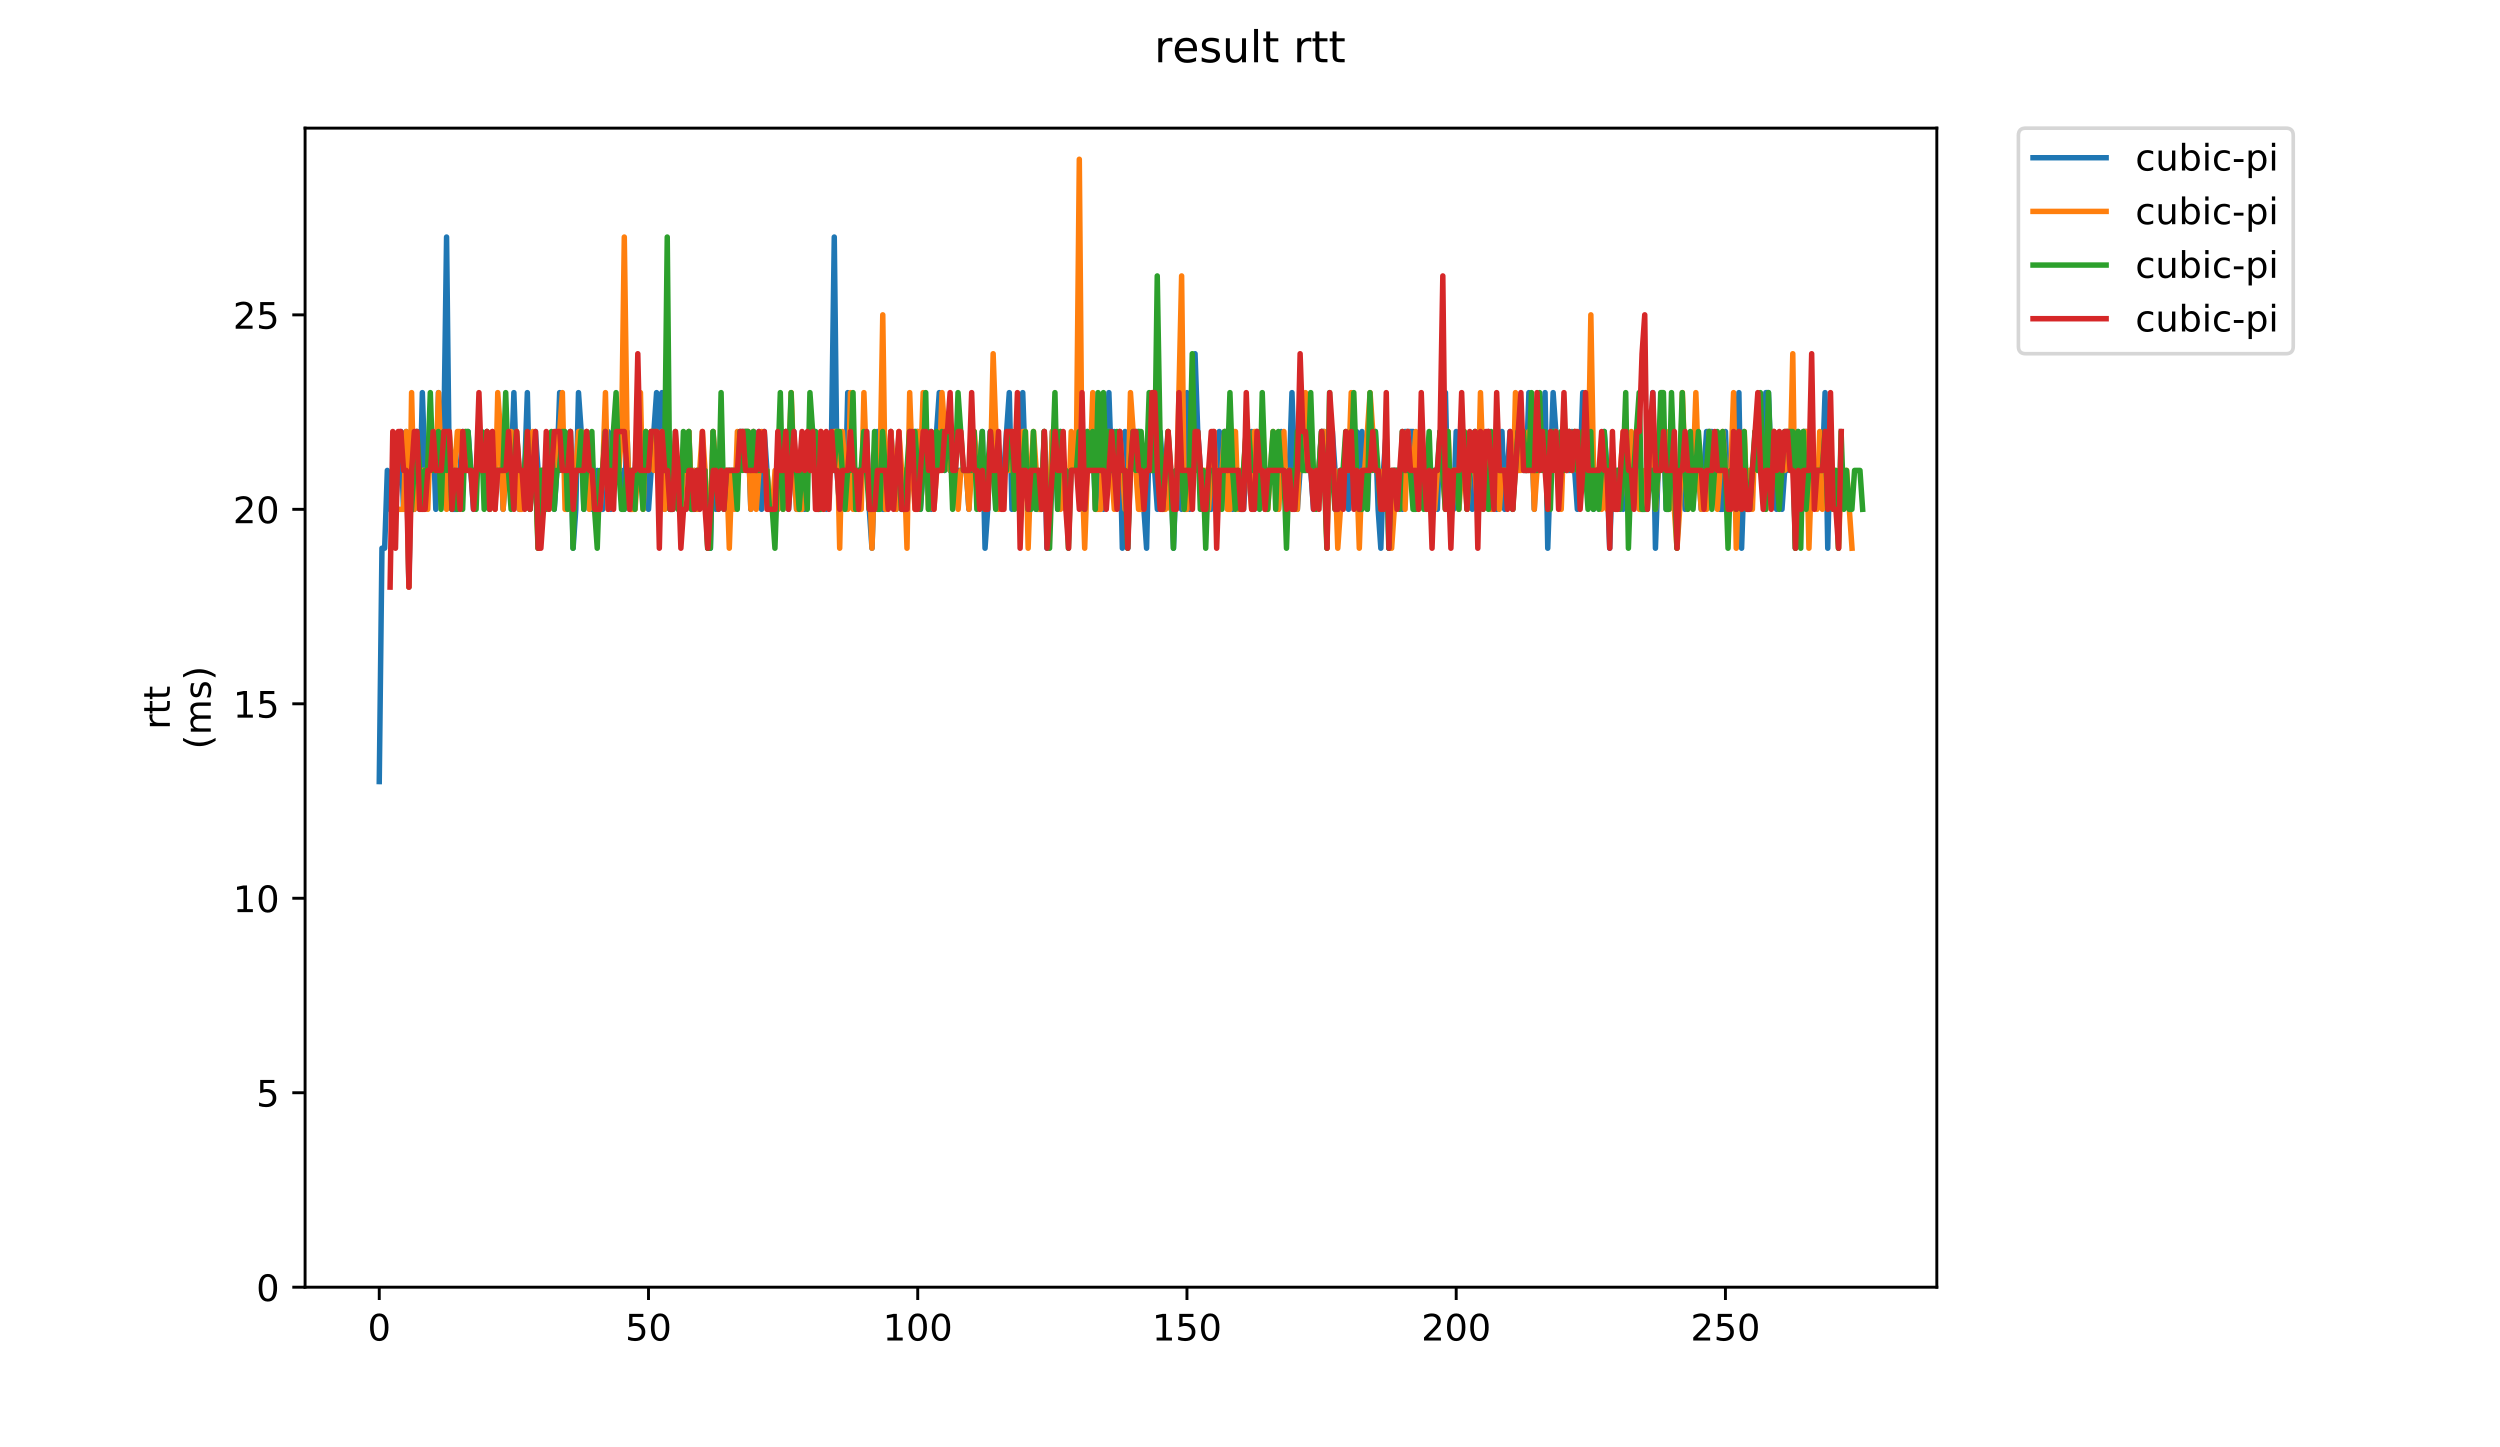 <?xml version="1.0" encoding="utf-8" standalone="no"?>
<!DOCTYPE svg PUBLIC "-//W3C//DTD SVG 1.1//EN"
  "http://www.w3.org/Graphics/SVG/1.1/DTD/svg11.dtd">
<!-- Created with matplotlib (https://matplotlib.org/) -->
<svg height="396pt" version="1.1" viewBox="0 0 684 396" width="684pt" xmlns="http://www.w3.org/2000/svg" xmlns:xlink="http://www.w3.org/1999/xlink">
 <defs>
  <style type="text/css">
*{stroke-linecap:butt;stroke-linejoin:round;}
  </style>
 </defs>
 <g id="figure_1">
  <g id="patch_1">
   <path d="M 0 396 
L 684 396 
L 684 0 
L 0 0 
z
" style="fill:#ffffff;"/>
  </g>
  <g id="axes_1">
   <g id="patch_2">
    <path d="M 83.472 352.174 
L 529.913 352.174 
L 529.913 35.062 
L 83.472 35.062 
z
" style="fill:#ffffff;"/>
   </g>
   <g id="matplotlib.axis_1">
    <g id="xtick_1">
     <g id="line2d_1">
      <defs>
       <path d="M 0 0 
L 0 3.5 
" id="md8893faa18" style="stroke:#000000;stroke-width:0.8;"/>
      </defs>
      <g>
       <use style="stroke:#000000;stroke-width:0.8;" x="103.765" xlink:href="#md8893faa18" y="352.174"/>
      </g>
     </g>
     <g id="text_1">
      <!-- 0 -->
      <defs>
       <path d="M 31.781 66.406 
Q 24.172 66.406 20.328 58.906 
Q 16.5 51.422 16.5 36.375 
Q 16.5 21.391 20.328 13.891 
Q 24.172 6.391 31.781 6.391 
Q 39.453 6.391 43.281 13.891 
Q 47.125 21.391 47.125 36.375 
Q 47.125 51.422 43.281 58.906 
Q 39.453 66.406 31.781 66.406 
z
M 31.781 74.219 
Q 44.047 74.219 50.516 64.516 
Q 56.984 54.828 56.984 36.375 
Q 56.984 17.969 50.516 8.266 
Q 44.047 -1.422 31.781 -1.422 
Q 19.531 -1.422 13.062 8.266 
Q 6.594 17.969 6.594 36.375 
Q 6.594 54.828 13.062 64.516 
Q 19.531 74.219 31.781 74.219 
z
" id="DejaVuSans-48"/>
      </defs>
      <g transform="translate(100.584 366.773)scale(0.1 -0.1)">
       <use xlink:href="#DejaVuSans-48"/>
      </g>
     </g>
    </g>
    <g id="xtick_2">
     <g id="line2d_2">
      <g>
       <use style="stroke:#000000;stroke-width:0.8;" x="177.428" xlink:href="#md8893faa18" y="352.174"/>
      </g>
     </g>
     <g id="text_2">
      <!-- 50 -->
      <defs>
       <path d="M 10.797 72.906 
L 49.516 72.906 
L 49.516 64.594 
L 19.828 64.594 
L 19.828 46.734 
Q 21.969 47.469 24.109 47.828 
Q 26.266 48.188 28.422 48.188 
Q 40.625 48.188 47.75 41.5 
Q 54.891 34.812 54.891 23.391 
Q 54.891 11.625 47.562 5.094 
Q 40.234 -1.422 26.906 -1.422 
Q 22.312 -1.422 17.547 -0.641 
Q 12.797 0.141 7.719 1.703 
L 7.719 11.625 
Q 12.109 9.234 16.797 8.062 
Q 21.484 6.891 26.703 6.891 
Q 35.156 6.891 40.078 11.328 
Q 45.016 15.766 45.016 23.391 
Q 45.016 31 40.078 35.438 
Q 35.156 39.891 26.703 39.891 
Q 22.75 39.891 18.812 39.016 
Q 14.891 38.141 10.797 36.281 
z
" id="DejaVuSans-53"/>
      </defs>
      <g transform="translate(171.066 366.773)scale(0.1 -0.1)">
       <use xlink:href="#DejaVuSans-53"/>
       <use x="63.623" xlink:href="#DejaVuSans-48"/>
      </g>
     </g>
    </g>
    <g id="xtick_3">
     <g id="line2d_3">
      <g>
       <use style="stroke:#000000;stroke-width:0.8;" x="251.091" xlink:href="#md8893faa18" y="352.174"/>
      </g>
     </g>
     <g id="text_3">
      <!-- 100 -->
      <defs>
       <path d="M 12.406 8.297 
L 28.516 8.297 
L 28.516 63.922 
L 10.984 60.406 
L 10.984 69.391 
L 28.422 72.906 
L 38.281 72.906 
L 38.281 8.297 
L 54.391 8.297 
L 54.391 0 
L 12.406 0 
z
" id="DejaVuSans-49"/>
      </defs>
      <g transform="translate(241.547 366.773)scale(0.1 -0.1)">
       <use xlink:href="#DejaVuSans-49"/>
       <use x="63.623" xlink:href="#DejaVuSans-48"/>
       <use x="127.246" xlink:href="#DejaVuSans-48"/>
      </g>
     </g>
    </g>
    <g id="xtick_4">
     <g id="line2d_4">
      <g>
       <use style="stroke:#000000;stroke-width:0.8;" x="324.754" xlink:href="#md8893faa18" y="352.174"/>
      </g>
     </g>
     <g id="text_4">
      <!-- 150 -->
      <g transform="translate(315.21 366.773)scale(0.1 -0.1)">
       <use xlink:href="#DejaVuSans-49"/>
       <use x="63.623" xlink:href="#DejaVuSans-53"/>
       <use x="127.246" xlink:href="#DejaVuSans-48"/>
      </g>
     </g>
    </g>
    <g id="xtick_5">
     <g id="line2d_5">
      <g>
       <use style="stroke:#000000;stroke-width:0.8;" x="398.417" xlink:href="#md8893faa18" y="352.174"/>
      </g>
     </g>
     <g id="text_5">
      <!-- 200 -->
      <defs>
       <path d="M 19.188 8.297 
L 53.609 8.297 
L 53.609 0 
L 7.328 0 
L 7.328 8.297 
Q 12.938 14.109 22.625 23.891 
Q 32.328 33.688 34.812 36.531 
Q 39.547 41.844 41.422 45.531 
Q 43.312 49.219 43.312 52.781 
Q 43.312 58.594 39.234 62.25 
Q 35.156 65.922 28.609 65.922 
Q 23.969 65.922 18.812 64.312 
Q 13.672 62.703 7.812 59.422 
L 7.812 69.391 
Q 13.766 71.781 18.938 73 
Q 24.125 74.219 28.422 74.219 
Q 39.75 74.219 46.484 68.547 
Q 53.219 62.891 53.219 53.422 
Q 53.219 48.922 51.531 44.891 
Q 49.859 40.875 45.406 35.406 
Q 44.188 33.984 37.641 27.219 
Q 31.109 20.453 19.188 8.297 
z
" id="DejaVuSans-50"/>
      </defs>
      <g transform="translate(388.873 366.773)scale(0.1 -0.1)">
       <use xlink:href="#DejaVuSans-50"/>
       <use x="63.623" xlink:href="#DejaVuSans-48"/>
       <use x="127.246" xlink:href="#DejaVuSans-48"/>
      </g>
     </g>
    </g>
    <g id="xtick_6">
     <g id="line2d_6">
      <g>
       <use style="stroke:#000000;stroke-width:0.8;" x="472.08" xlink:href="#md8893faa18" y="352.174"/>
      </g>
     </g>
     <g id="text_6">
      <!-- 250 -->
      <g transform="translate(462.536 366.773)scale(0.1 -0.1)">
       <use xlink:href="#DejaVuSans-50"/>
       <use x="63.623" xlink:href="#DejaVuSans-53"/>
       <use x="127.246" xlink:href="#DejaVuSans-48"/>
      </g>
     </g>
    </g>
   </g>
   <g id="matplotlib.axis_2">
    <g id="ytick_1">
     <g id="line2d_7">
      <defs>
       <path d="M 0 0 
L -3.5 0 
" id="m4380b42c7f" style="stroke:#000000;stroke-width:0.8;"/>
      </defs>
      <g>
       <use style="stroke:#000000;stroke-width:0.8;" x="83.472" xlink:href="#m4380b42c7f" y="352.174"/>
      </g>
     </g>
     <g id="text_7">
      <!-- 0 -->
      <g transform="translate(70.11 355.973)scale(0.1 -0.1)">
       <use xlink:href="#DejaVuSans-48"/>
      </g>
     </g>
    </g>
    <g id="ytick_2">
     <g id="line2d_8">
      <g>
       <use style="stroke:#000000;stroke-width:0.8;" x="83.472" xlink:href="#m4380b42c7f" y="298.968"/>
      </g>
     </g>
     <g id="text_8">
      <!-- 5 -->
      <g transform="translate(70.11 302.767)scale(0.1 -0.1)">
       <use xlink:href="#DejaVuSans-53"/>
      </g>
     </g>
    </g>
    <g id="ytick_3">
     <g id="line2d_9">
      <g>
       <use style="stroke:#000000;stroke-width:0.8;" x="83.472" xlink:href="#m4380b42c7f" y="245.761"/>
      </g>
     </g>
     <g id="text_9">
      <!-- 10 -->
      <g transform="translate(63.747 249.56)scale(0.1 -0.1)">
       <use xlink:href="#DejaVuSans-49"/>
       <use x="63.623" xlink:href="#DejaVuSans-48"/>
      </g>
     </g>
    </g>
    <g id="ytick_4">
     <g id="line2d_10">
      <g>
       <use style="stroke:#000000;stroke-width:0.8;" x="83.472" xlink:href="#m4380b42c7f" y="192.554"/>
      </g>
     </g>
     <g id="text_10">
      <!-- 15 -->
      <g transform="translate(63.747 196.353)scale(0.1 -0.1)">
       <use xlink:href="#DejaVuSans-49"/>
       <use x="63.623" xlink:href="#DejaVuSans-53"/>
      </g>
     </g>
    </g>
    <g id="ytick_5">
     <g id="line2d_11">
      <g>
       <use style="stroke:#000000;stroke-width:0.8;" x="83.472" xlink:href="#m4380b42c7f" y="139.348"/>
      </g>
     </g>
     <g id="text_11">
      <!-- 20 -->
      <g transform="translate(63.747 143.147)scale(0.1 -0.1)">
       <use xlink:href="#DejaVuSans-50"/>
       <use x="63.623" xlink:href="#DejaVuSans-48"/>
      </g>
     </g>
    </g>
    <g id="ytick_6">
     <g id="line2d_12">
      <g>
       <use style="stroke:#000000;stroke-width:0.8;" x="83.472" xlink:href="#m4380b42c7f" y="86.141"/>
      </g>
     </g>
     <g id="text_12">
      <!-- 25 -->
      <g transform="translate(63.747 89.94)scale(0.1 -0.1)">
       <use xlink:href="#DejaVuSans-50"/>
       <use x="63.623" xlink:href="#DejaVuSans-53"/>
      </g>
     </g>
    </g>
    <g id="text_13">
     <!-- rtt -->
     <defs>
      <path d="M 41.109 46.297 
Q 39.594 47.172 37.812 47.578 
Q 36.031 48 33.891 48 
Q 26.266 48 22.188 43.047 
Q 18.109 38.094 18.109 28.812 
L 18.109 0 
L 9.078 0 
L 9.078 54.688 
L 18.109 54.688 
L 18.109 46.188 
Q 20.953 51.172 25.484 53.578 
Q 30.031 56 36.531 56 
Q 37.453 56 38.578 55.875 
Q 39.703 55.766 41.062 55.516 
z
" id="DejaVuSans-114"/>
      <path d="M 18.312 70.219 
L 18.312 54.688 
L 36.812 54.688 
L 36.812 47.703 
L 18.312 47.703 
L 18.312 18.016 
Q 18.312 11.328 20.141 9.422 
Q 21.969 7.516 27.594 7.516 
L 36.812 7.516 
L 36.812 0 
L 27.594 0 
Q 17.188 0 13.234 3.875 
Q 9.281 7.766 9.281 18.016 
L 9.281 47.703 
L 2.688 47.703 
L 2.688 54.688 
L 9.281 54.688 
L 9.281 70.219 
z
" id="DejaVuSans-116"/>
     </defs>
     <g transform="translate(46.47 199.594)rotate(-90)scale(0.1 -0.1)">
      <use xlink:href="#DejaVuSans-114"/>
      <use x="41.113" xlink:href="#DejaVuSans-116"/>
      <use x="80.322" xlink:href="#DejaVuSans-116"/>
     </g>
     <!-- (ms) -->
     <defs>
      <path d="M 31 75.875 
Q 24.469 64.656 21.281 53.656 
Q 18.109 42.672 18.109 31.391 
Q 18.109 20.125 21.312 9.062 
Q 24.516 -2 31 -13.188 
L 23.188 -13.188 
Q 15.875 -1.703 12.234 9.375 
Q 8.594 20.453 8.594 31.391 
Q 8.594 42.281 12.203 53.312 
Q 15.828 64.359 23.188 75.875 
z
" id="DejaVuSans-40"/>
      <path d="M 52 44.188 
Q 55.375 50.25 60.062 53.125 
Q 64.75 56 71.094 56 
Q 79.641 56 84.281 50.016 
Q 88.922 44.047 88.922 33.016 
L 88.922 0 
L 79.891 0 
L 79.891 32.719 
Q 79.891 40.578 77.094 44.375 
Q 74.312 48.188 68.609 48.188 
Q 61.625 48.188 57.562 43.547 
Q 53.516 38.922 53.516 30.906 
L 53.516 0 
L 44.484 0 
L 44.484 32.719 
Q 44.484 40.625 41.703 44.406 
Q 38.922 48.188 33.109 48.188 
Q 26.219 48.188 22.156 43.531 
Q 18.109 38.875 18.109 30.906 
L 18.109 0 
L 9.078 0 
L 9.078 54.688 
L 18.109 54.688 
L 18.109 46.188 
Q 21.188 51.219 25.484 53.609 
Q 29.781 56 35.688 56 
Q 41.656 56 45.828 52.969 
Q 50 49.953 52 44.188 
z
" id="DejaVuSans-109"/>
      <path d="M 44.281 53.078 
L 44.281 44.578 
Q 40.484 46.531 36.375 47.5 
Q 32.281 48.484 27.875 48.484 
Q 21.188 48.484 17.844 46.438 
Q 14.5 44.391 14.5 40.281 
Q 14.5 37.156 16.891 35.375 
Q 19.281 33.594 26.516 31.984 
L 29.594 31.297 
Q 39.156 29.25 43.188 25.516 
Q 47.219 21.781 47.219 15.094 
Q 47.219 7.469 41.188 3.016 
Q 35.156 -1.422 24.609 -1.422 
Q 20.219 -1.422 15.453 -0.562 
Q 10.688 0.297 5.422 2 
L 5.422 11.281 
Q 10.406 8.688 15.234 7.391 
Q 20.062 6.109 24.812 6.109 
Q 31.156 6.109 34.562 8.281 
Q 37.984 10.453 37.984 14.406 
Q 37.984 18.062 35.516 20.016 
Q 33.062 21.969 24.703 23.781 
L 21.578 24.516 
Q 13.234 26.266 9.516 29.906 
Q 5.812 33.547 5.812 39.891 
Q 5.812 47.609 11.281 51.797 
Q 16.75 56 26.812 56 
Q 31.781 56 36.172 55.266 
Q 40.578 54.547 44.281 53.078 
z
" id="DejaVuSans-115"/>
      <path d="M 8.016 75.875 
L 15.828 75.875 
Q 23.141 64.359 26.781 53.312 
Q 30.422 42.281 30.422 31.391 
Q 30.422 20.453 26.781 9.375 
Q 23.141 -1.703 15.828 -13.188 
L 8.016 -13.188 
Q 14.5 -2 17.703 9.062 
Q 20.906 20.125 20.906 31.391 
Q 20.906 42.672 17.703 53.656 
Q 14.5 64.656 8.016 75.875 
z
" id="DejaVuSans-41"/>
     </defs>
     <g transform="translate(57.668 204.995)rotate(-90)scale(0.1 -0.1)">
      <use xlink:href="#DejaVuSans-40"/>
      <use x="39.014" xlink:href="#DejaVuSans-109"/>
      <use x="136.426" xlink:href="#DejaVuSans-115"/>
      <use x="188.525" xlink:href="#DejaVuSans-41"/>
     </g>
    </g>
   </g>
   <g id="line2d_13">
    <path clip-path="url(#pe2b38a5f6f)" d="M 103.765 213.837 
L 104.502 149.989 
L 105.238 149.989 
L 105.975 128.706 
L 106.712 139.348 
L 107.448 128.706 
L 108.185 139.348 
L 109.658 118.065 
L 110.395 139.348 
L 111.131 118.065 
L 111.868 160.63 
L 112.605 118.065 
L 113.341 139.348 
L 114.078 118.065 
L 114.815 139.348 
L 115.551 107.424 
L 116.288 128.706 
L 117.761 128.706 
L 118.498 118.065 
L 119.234 139.348 
L 119.971 107.424 
L 120.708 128.706 
L 121.444 118.065 
L 122.181 64.858 
L 122.917 128.706 
L 123.654 139.348 
L 125.127 139.348 
L 126.601 118.065 
L 127.337 128.706 
L 128.074 118.065 
L 129.547 139.348 
L 130.284 128.706 
L 131.02 128.706 
L 131.757 118.065 
L 132.494 128.706 
L 133.23 118.065 
L 133.967 139.348 
L 134.704 128.706 
L 135.44 128.706 
L 136.177 118.065 
L 136.913 118.065 
L 137.65 139.348 
L 139.123 118.065 
L 139.86 128.706 
L 140.597 107.424 
L 141.333 128.706 
L 142.07 139.348 
L 142.806 128.706 
L 143.543 128.706 
L 144.28 107.424 
L 145.016 139.348 
L 146.49 118.065 
L 147.963 139.348 
L 148.7 128.706 
L 150.909 128.706 
L 151.646 139.348 
L 152.383 128.706 
L 153.119 107.424 
L 153.856 128.706 
L 155.329 128.706 
L 156.066 118.065 
L 156.802 149.989 
L 157.539 139.348 
L 158.276 107.424 
L 159.012 118.065 
L 159.749 139.348 
L 160.486 118.065 
L 161.959 139.348 
L 162.695 139.348 
L 163.432 128.706 
L 164.169 139.348 
L 164.905 139.348 
L 165.642 118.065 
L 166.379 118.065 
L 167.115 139.348 
L 167.852 118.065 
L 168.589 118.065 
L 169.325 128.706 
L 170.062 128.706 
L 170.798 139.348 
L 171.535 118.065 
L 172.272 139.348 
L 173.008 139.348 
L 174.482 118.065 
L 175.218 118.065 
L 175.955 128.706 
L 176.691 118.065 
L 177.428 139.348 
L 179.638 107.424 
L 180.375 139.348 
L 181.111 107.424 
L 181.848 139.348 
L 182.585 118.065 
L 183.321 139.348 
L 184.058 139.348 
L 184.794 128.706 
L 185.531 128.706 
L 186.268 139.348 
L 187.004 128.706 
L 187.741 128.706 
L 188.478 118.065 
L 189.214 139.348 
L 189.951 128.706 
L 190.687 139.348 
L 191.424 128.706 
L 192.897 128.706 
L 193.634 149.989 
L 194.371 149.989 
L 195.107 118.065 
L 195.844 139.348 
L 196.58 128.706 
L 198.054 128.706 
L 198.79 139.348 
L 199.527 128.706 
L 200.264 139.348 
L 201 128.706 
L 201.737 128.706 
L 202.474 118.065 
L 204.683 118.065 
L 205.42 139.348 
L 206.157 118.065 
L 206.893 128.706 
L 207.63 118.065 
L 208.367 139.348 
L 209.103 118.065 
L 210.576 139.348 
L 212.786 139.348 
L 213.523 128.706 
L 214.26 128.706 
L 214.996 118.065 
L 215.733 139.348 
L 217.206 118.065 
L 217.943 139.348 
L 218.679 128.706 
L 219.416 128.706 
L 220.153 139.348 
L 220.889 128.706 
L 221.626 128.706 
L 222.363 118.065 
L 223.099 118.065 
L 223.836 139.348 
L 224.572 128.706 
L 225.309 128.706 
L 226.046 139.348 
L 227.519 118.065 
L 228.256 64.858 
L 228.992 128.706 
L 229.729 139.348 
L 230.465 128.706 
L 231.202 139.348 
L 231.939 107.424 
L 232.675 128.706 
L 233.412 118.065 
L 234.149 139.348 
L 234.885 128.706 
L 236.358 128.706 
L 237.095 118.065 
L 237.832 139.348 
L 238.568 149.989 
L 239.305 128.706 
L 240.042 118.065 
L 241.515 139.348 
L 242.252 139.348 
L 243.725 118.065 
L 245.198 139.348 
L 245.935 128.706 
L 246.671 139.348 
L 247.408 128.706 
L 248.145 139.348 
L 248.881 128.706 
L 249.618 128.706 
L 250.354 118.065 
L 251.091 118.065 
L 251.828 139.348 
L 252.564 128.706 
L 254.038 128.706 
L 254.774 139.348 
L 256.984 107.424 
L 258.457 128.706 
L 259.194 118.065 
L 259.931 128.706 
L 260.667 118.065 
L 261.404 128.706 
L 264.35 128.706 
L 265.087 139.348 
L 265.824 118.065 
L 266.56 128.706 
L 268.034 128.706 
L 268.77 118.065 
L 269.507 149.989 
L 270.243 139.348 
L 270.98 118.065 
L 271.717 118.065 
L 272.453 128.706 
L 274.663 128.706 
L 276.137 107.424 
L 276.873 139.348 
L 277.61 128.706 
L 279.083 128.706 
L 279.82 107.424 
L 280.556 128.706 
L 281.293 128.706 
L 282.03 139.348 
L 282.766 128.706 
L 283.503 139.348 
L 284.976 139.348 
L 285.713 118.065 
L 286.449 149.989 
L 287.186 139.348 
L 287.923 118.065 
L 288.659 118.065 
L 289.396 139.348 
L 290.132 118.065 
L 291.606 139.348 
L 292.342 128.706 
L 295.289 128.706 
L 296.026 118.065 
L 296.762 139.348 
L 297.499 118.065 
L 298.235 128.706 
L 298.972 118.065 
L 299.709 139.348 
L 300.445 128.706 
L 301.182 128.706 
L 301.919 139.348 
L 302.655 128.706 
L 303.392 107.424 
L 304.128 128.706 
L 304.865 118.065 
L 305.602 128.706 
L 306.338 118.065 
L 307.075 149.989 
L 307.812 118.065 
L 308.548 149.989 
L 309.285 118.065 
L 311.495 118.065 
L 312.231 139.348 
L 312.968 139.348 
L 313.705 149.989 
L 314.441 118.065 
L 315.178 128.706 
L 315.915 128.706 
L 316.651 139.348 
L 317.388 118.065 
L 318.124 128.706 
L 320.334 128.706 
L 321.071 149.989 
L 321.808 128.706 
L 322.544 128.706 
L 323.281 139.348 
L 324.017 128.706 
L 324.754 107.424 
L 325.491 139.348 
L 326.964 96.782 
L 327.701 118.065 
L 329.174 139.348 
L 331.384 139.348 
L 332.12 128.706 
L 332.857 139.348 
L 333.594 118.065 
L 334.33 128.706 
L 335.067 118.065 
L 336.54 118.065 
L 337.277 139.348 
L 338.013 128.706 
L 338.75 128.706 
L 339.487 139.348 
L 340.223 139.348 
L 340.96 128.706 
L 341.697 128.706 
L 342.433 118.065 
L 343.17 139.348 
L 343.906 118.065 
L 344.643 128.706 
L 345.38 118.065 
L 346.116 139.348 
L 346.853 128.706 
L 349.063 128.706 
L 349.8 139.348 
L 350.536 118.065 
L 352.009 139.348 
L 352.746 128.706 
L 353.483 107.424 
L 354.219 128.706 
L 354.956 139.348 
L 356.429 118.065 
L 357.166 128.706 
L 357.902 118.065 
L 359.376 139.348 
L 360.112 128.706 
L 360.849 128.706 
L 361.586 118.065 
L 362.322 118.065 
L 363.059 139.348 
L 363.795 118.065 
L 364.532 118.065 
L 366.005 139.348 
L 366.742 128.706 
L 368.215 128.706 
L 368.952 139.348 
L 369.689 128.706 
L 370.425 128.706 
L 371.162 118.065 
L 371.898 139.348 
L 372.635 118.065 
L 374.108 139.348 
L 374.845 118.065 
L 376.318 118.065 
L 377.055 139.348 
L 377.791 149.989 
L 378.528 128.706 
L 379.265 118.065 
L 380.001 149.989 
L 381.475 128.706 
L 382.948 128.706 
L 383.684 139.348 
L 384.421 118.065 
L 386.631 118.065 
L 387.368 139.348 
L 388.841 118.065 
L 390.314 139.348 
L 391.051 128.706 
L 391.787 139.348 
L 392.524 128.706 
L 393.261 139.348 
L 393.997 118.065 
L 394.734 128.706 
L 395.471 107.424 
L 396.207 139.348 
L 397.68 139.348 
L 398.417 118.065 
L 399.154 128.706 
L 402.1 128.706 
L 402.837 139.348 
L 403.573 118.065 
L 404.31 128.706 
L 405.047 128.706 
L 405.783 118.065 
L 406.52 128.706 
L 407.257 118.065 
L 407.993 139.348 
L 408.73 128.706 
L 409.467 139.348 
L 410.94 118.065 
L 411.676 139.348 
L 413.15 118.065 
L 413.886 139.348 
L 414.623 118.065 
L 415.36 128.706 
L 416.096 118.065 
L 416.833 128.706 
L 417.569 128.706 
L 418.306 107.424 
L 419.043 118.065 
L 419.779 139.348 
L 420.516 118.065 
L 421.253 128.706 
L 422.726 107.424 
L 423.462 149.989 
L 424.936 107.424 
L 426.409 128.706 
L 427.146 128.706 
L 427.882 118.065 
L 428.619 128.706 
L 429.356 128.706 
L 430.092 118.065 
L 431.565 139.348 
L 432.302 128.706 
L 433.039 107.424 
L 433.775 128.706 
L 435.249 128.706 
L 435.985 139.348 
L 436.722 128.706 
L 438.195 128.706 
L 438.932 118.065 
L 439.668 128.706 
L 440.405 149.989 
L 441.142 128.706 
L 441.878 139.348 
L 442.615 128.706 
L 443.352 128.706 
L 444.088 139.348 
L 444.825 118.065 
L 445.561 139.348 
L 446.298 128.706 
L 447.035 128.706 
L 447.771 118.065 
L 449.245 139.348 
L 449.981 139.348 
L 450.718 128.706 
L 451.454 128.706 
L 452.191 107.424 
L 452.928 149.989 
L 453.664 128.706 
L 454.401 128.706 
L 455.138 118.065 
L 455.874 139.348 
L 456.611 139.348 
L 457.347 128.706 
L 458.084 139.348 
L 458.821 139.348 
L 459.557 128.706 
L 460.294 128.706 
L 461.031 139.348 
L 461.767 128.706 
L 463.241 128.706 
L 463.977 118.065 
L 465.45 139.348 
L 466.924 118.065 
L 468.397 118.065 
L 469.134 128.706 
L 469.87 128.706 
L 470.607 139.348 
L 471.343 139.348 
L 472.08 118.065 
L 472.817 139.348 
L 473.553 128.706 
L 475.027 128.706 
L 475.763 107.424 
L 476.5 149.989 
L 477.236 128.706 
L 477.973 139.348 
L 478.71 128.706 
L 480.183 128.706 
L 480.92 118.065 
L 481.656 128.706 
L 482.393 128.706 
L 483.13 107.424 
L 483.866 107.424 
L 484.603 128.706 
L 485.339 118.065 
L 486.076 139.348 
L 486.813 128.706 
L 487.549 139.348 
L 488.286 128.706 
L 489.023 128.706 
L 489.759 118.065 
L 490.496 118.065 
L 491.232 149.989 
L 491.969 118.065 
L 492.706 128.706 
L 493.442 118.065 
L 494.179 118.065 
L 494.916 128.706 
L 498.599 128.706 
L 499.335 107.424 
L 500.072 149.989 
L 500.809 118.065 
L 500.809 118.065 
" style="fill:none;stroke:#1f77b4;stroke-linecap:square;stroke-width:1.5;"/>
   </g>
   <g id="line2d_14">
    <path clip-path="url(#pe2b38a5f6f)" d="M 109.667 139.348 
L 110.404 139.348 
L 111.14 118.065 
L 111.877 160.63 
L 112.613 107.424 
L 113.35 139.348 
L 114.087 128.706 
L 114.823 139.348 
L 115.56 128.706 
L 116.297 128.706 
L 117.033 139.348 
L 117.77 118.065 
L 118.507 118.065 
L 119.243 128.706 
L 119.98 107.424 
L 120.716 128.706 
L 121.453 128.706 
L 122.19 139.348 
L 122.926 118.065 
L 123.663 128.706 
L 124.4 128.706 
L 125.136 118.065 
L 125.873 118.065 
L 126.609 128.706 
L 127.346 118.065 
L 128.083 128.706 
L 132.503 128.706 
L 133.239 118.065 
L 133.976 139.348 
L 134.712 118.065 
L 135.449 139.348 
L 136.186 107.424 
L 136.922 118.065 
L 137.659 139.348 
L 138.396 128.706 
L 139.132 128.706 
L 139.869 118.065 
L 140.605 128.706 
L 141.342 118.065 
L 142.079 139.348 
L 142.815 139.348 
L 143.552 128.706 
L 144.289 128.706 
L 145.025 139.348 
L 145.762 118.065 
L 146.498 128.706 
L 147.235 149.989 
L 147.972 128.706 
L 149.445 128.706 
L 150.182 139.348 
L 150.918 128.706 
L 151.655 128.706 
L 152.392 118.065 
L 153.128 118.065 
L 153.865 107.424 
L 154.601 139.348 
L 155.338 139.348 
L 156.075 128.706 
L 156.811 139.348 
L 158.285 118.065 
L 159.021 118.065 
L 159.758 128.706 
L 160.494 118.065 
L 161.231 139.348 
L 161.968 128.706 
L 162.704 139.348 
L 164.178 139.348 
L 164.914 128.706 
L 165.651 107.424 
L 166.387 139.348 
L 167.124 128.706 
L 169.334 128.706 
L 170.071 118.065 
L 170.807 64.858 
L 171.544 118.065 
L 172.281 139.348 
L 173.754 139.348 
L 174.49 128.706 
L 175.227 107.424 
L 175.964 139.348 
L 176.7 118.065 
L 177.437 128.706 
L 178.174 118.065 
L 178.91 128.706 
L 179.647 118.065 
L 180.383 128.706 
L 181.12 118.065 
L 181.857 139.348 
L 182.593 128.706 
L 183.33 139.348 
L 184.067 128.706 
L 185.54 128.706 
L 186.276 139.348 
L 187.013 128.706 
L 187.75 128.706 
L 188.486 118.065 
L 189.223 139.348 
L 189.96 128.706 
L 190.696 139.348 
L 192.17 118.065 
L 192.906 128.706 
L 193.643 149.989 
L 194.379 139.348 
L 195.116 118.065 
L 195.853 128.706 
L 198.799 128.706 
L 199.536 149.989 
L 200.272 128.706 
L 201.009 139.348 
L 201.746 118.065 
L 202.482 128.706 
L 203.219 118.065 
L 204.692 118.065 
L 205.429 139.348 
L 206.166 118.065 
L 206.902 139.348 
L 208.375 118.065 
L 209.112 128.706 
L 209.849 128.706 
L 210.585 139.348 
L 211.322 139.348 
L 212.059 128.706 
L 212.795 139.348 
L 213.532 128.706 
L 214.268 139.348 
L 215.005 118.065 
L 215.742 128.706 
L 216.478 107.424 
L 217.215 128.706 
L 217.952 139.348 
L 219.425 139.348 
L 220.161 128.706 
L 223.108 128.706 
L 223.845 139.348 
L 224.581 118.065 
L 225.318 139.348 
L 226.055 128.706 
L 227.528 128.706 
L 228.264 118.065 
L 229.001 118.065 
L 229.738 149.989 
L 230.474 118.065 
L 231.948 139.348 
L 232.684 107.424 
L 233.421 139.348 
L 234.157 128.706 
L 234.894 139.348 
L 235.631 139.348 
L 236.367 107.424 
L 237.104 128.706 
L 237.841 128.706 
L 238.577 149.989 
L 239.314 128.706 
L 240.787 128.706 
L 241.524 86.141 
L 242.26 139.348 
L 243.734 118.065 
L 245.207 139.348 
L 245.944 118.065 
L 246.68 128.706 
L 247.417 128.706 
L 248.153 149.989 
L 248.89 107.424 
L 249.627 128.706 
L 250.363 139.348 
L 251.1 118.065 
L 251.837 128.706 
L 252.573 107.424 
L 253.31 118.065 
L 254.046 139.348 
L 254.783 128.706 
L 255.52 139.348 
L 256.256 128.706 
L 256.993 128.706 
L 257.73 107.424 
L 258.466 118.065 
L 259.203 118.065 
L 259.939 128.706 
L 261.413 128.706 
L 262.149 139.348 
L 262.886 128.706 
L 264.359 128.706 
L 265.096 139.348 
L 266.569 118.065 
L 267.306 128.706 
L 268.779 128.706 
L 269.516 139.348 
L 270.252 128.706 
L 270.989 128.706 
L 271.726 96.782 
L 273.199 139.348 
L 273.935 128.706 
L 276.145 128.706 
L 276.882 118.065 
L 277.619 128.706 
L 279.092 128.706 
L 279.828 118.065 
L 280.565 118.065 
L 281.302 149.989 
L 282.038 128.706 
L 282.775 118.065 
L 284.248 139.348 
L 284.985 139.348 
L 285.722 118.065 
L 286.458 139.348 
L 287.195 139.348 
L 287.931 118.065 
L 288.668 128.706 
L 289.405 118.065 
L 290.141 139.348 
L 290.878 128.706 
L 291.615 139.348 
L 292.351 139.348 
L 293.088 118.065 
L 293.824 128.706 
L 294.561 118.065 
L 295.298 43.576 
L 296.034 128.706 
L 296.771 149.989 
L 297.508 128.706 
L 298.244 128.706 
L 298.981 107.424 
L 299.718 139.348 
L 301.191 139.348 
L 301.927 118.065 
L 302.664 128.706 
L 303.401 118.065 
L 304.874 139.348 
L 306.347 118.065 
L 307.82 139.348 
L 308.557 139.348 
L 309.294 107.424 
L 311.504 139.348 
L 312.24 139.348 
L 312.977 128.706 
L 313.713 128.706 
L 314.45 118.065 
L 315.187 128.706 
L 315.923 118.065 
L 316.66 128.706 
L 317.397 128.706 
L 318.133 139.348 
L 318.87 139.348 
L 319.607 118.065 
L 320.343 139.348 
L 321.816 139.348 
L 323.29 75.5 
L 324.026 139.348 
L 324.763 139.348 
L 325.5 128.706 
L 329.919 128.706 
L 330.656 139.348 
L 332.129 118.065 
L 332.866 139.348 
L 333.602 139.348 
L 335.076 118.065 
L 335.812 139.348 
L 336.549 139.348 
L 337.286 118.065 
L 338.022 118.065 
L 338.759 139.348 
L 339.496 128.706 
L 340.232 128.706 
L 340.969 118.065 
L 342.442 139.348 
L 343.179 118.065 
L 343.915 118.065 
L 344.652 128.706 
L 345.389 118.065 
L 346.125 139.348 
L 346.862 139.348 
L 348.335 118.065 
L 349.808 139.348 
L 351.282 118.065 
L 352.018 139.348 
L 352.755 128.706 
L 353.491 139.348 
L 354.228 128.706 
L 354.965 139.348 
L 355.701 118.065 
L 356.438 128.706 
L 357.175 107.424 
L 358.648 128.706 
L 360.858 128.706 
L 361.594 118.065 
L 362.331 118.065 
L 363.068 149.989 
L 363.804 118.065 
L 364.541 128.706 
L 365.278 128.706 
L 366.014 149.989 
L 367.487 128.706 
L 368.961 128.706 
L 369.697 107.424 
L 370.434 128.706 
L 371.171 128.706 
L 371.907 149.989 
L 372.644 128.706 
L 373.381 128.706 
L 374.854 107.424 
L 376.327 128.706 
L 377.064 128.706 
L 377.8 139.348 
L 378.537 128.706 
L 379.274 128.706 
L 380.747 149.989 
L 382.22 128.706 
L 383.693 128.706 
L 384.43 139.348 
L 385.167 118.065 
L 385.903 128.706 
L 386.64 128.706 
L 387.376 118.065 
L 388.113 139.348 
L 388.85 118.065 
L 390.323 139.348 
L 391.06 128.706 
L 391.796 128.706 
L 392.533 139.348 
L 393.27 128.706 
L 394.743 128.706 
L 395.479 139.348 
L 396.216 118.065 
L 396.953 139.348 
L 397.689 128.706 
L 398.426 128.706 
L 399.163 139.348 
L 400.636 118.065 
L 401.372 139.348 
L 402.109 128.706 
L 403.582 128.706 
L 404.319 139.348 
L 405.056 107.424 
L 405.792 128.706 
L 406.529 128.706 
L 407.265 118.065 
L 408.002 139.348 
L 408.739 128.706 
L 409.475 128.706 
L 410.212 139.348 
L 410.949 128.706 
L 413.159 128.706 
L 413.895 139.348 
L 414.632 107.424 
L 415.368 128.706 
L 416.105 128.706 
L 416.842 118.065 
L 417.578 128.706 
L 418.315 118.065 
L 419.052 118.065 
L 419.788 139.348 
L 421.261 118.065 
L 421.998 118.065 
L 422.735 128.706 
L 424.208 128.706 
L 424.945 118.065 
L 425.681 118.065 
L 427.154 139.348 
L 427.891 118.065 
L 428.628 128.706 
L 429.364 118.065 
L 430.101 128.706 
L 430.838 118.065 
L 431.574 128.706 
L 433.048 128.706 
L 433.784 118.065 
L 434.521 128.706 
L 435.257 86.141 
L 435.994 128.706 
L 437.467 128.706 
L 438.204 139.348 
L 438.941 128.706 
L 439.677 139.348 
L 440.414 139.348 
L 441.15 128.706 
L 441.887 128.706 
L 442.624 139.348 
L 444.097 118.065 
L 445.57 139.348 
L 446.307 118.065 
L 447.043 128.706 
L 447.78 128.706 
L 448.517 139.348 
L 449.253 139.348 
L 449.99 128.706 
L 450.727 128.706 
L 451.463 118.065 
L 452.2 118.065 
L 452.937 139.348 
L 454.41 118.065 
L 455.883 118.065 
L 456.62 139.348 
L 457.356 118.065 
L 458.093 139.348 
L 458.83 149.989 
L 459.566 139.348 
L 460.303 107.424 
L 461.039 128.706 
L 461.776 139.348 
L 462.513 128.706 
L 463.249 128.706 
L 463.986 107.424 
L 464.723 128.706 
L 465.459 139.348 
L 466.196 128.706 
L 466.933 139.348 
L 467.669 118.065 
L 468.406 128.706 
L 469.142 128.706 
L 469.879 139.348 
L 471.352 118.065 
L 472.089 128.706 
L 473.562 128.706 
L 474.299 107.424 
L 475.035 149.989 
L 475.772 128.706 
L 476.509 128.706 
L 477.245 118.065 
L 477.982 139.348 
L 478.719 128.706 
L 479.455 139.348 
L 480.192 118.065 
L 480.928 128.706 
L 481.665 118.065 
L 483.138 139.348 
L 484.612 118.065 
L 485.348 118.065 
L 486.085 128.706 
L 488.295 128.706 
L 489.031 118.065 
L 489.768 128.706 
L 490.505 96.782 
L 491.241 149.989 
L 493.451 118.065 
L 494.188 118.065 
L 494.924 149.989 
L 495.661 128.706 
L 496.398 128.706 
L 497.134 139.348 
L 497.871 118.065 
L 498.608 139.348 
L 499.344 128.706 
L 500.081 128.706 
L 500.817 118.065 
L 501.554 139.348 
L 502.291 128.706 
L 503.027 149.989 
L 503.764 128.706 
L 505.237 128.706 
L 506.711 149.989 
L 506.711 149.989 
" style="fill:none;stroke:#ff7f0e;stroke-linecap:square;stroke-width:1.5;"/>
   </g>
   <g id="line2d_15">
    <path clip-path="url(#pe2b38a5f6f)" d="M 112.577 139.348 
L 114.05 118.065 
L 115.523 139.348 
L 116.26 128.706 
L 116.996 128.706 
L 117.733 107.424 
L 118.47 128.706 
L 119.206 128.706 
L 119.943 118.065 
L 120.68 139.348 
L 121.416 118.065 
L 122.153 128.706 
L 122.889 118.065 
L 123.626 139.348 
L 124.363 128.706 
L 125.099 139.348 
L 125.836 128.706 
L 126.573 139.348 
L 127.309 118.065 
L 128.046 118.065 
L 128.783 128.706 
L 129.519 128.706 
L 130.256 139.348 
L 130.992 118.065 
L 131.729 118.065 
L 132.466 139.348 
L 133.202 118.065 
L 133.939 139.348 
L 134.676 128.706 
L 137.622 128.706 
L 138.359 107.424 
L 139.095 128.706 
L 139.832 139.348 
L 141.305 118.065 
L 142.042 128.706 
L 143.515 128.706 
L 144.252 118.065 
L 144.988 139.348 
L 145.725 128.706 
L 146.462 128.706 
L 147.198 149.989 
L 147.935 128.706 
L 148.672 128.706 
L 149.408 139.348 
L 150.881 118.065 
L 151.618 139.348 
L 152.355 128.706 
L 153.091 128.706 
L 153.828 118.065 
L 154.565 118.065 
L 155.301 139.348 
L 156.038 118.065 
L 156.774 149.989 
L 157.511 128.706 
L 158.248 128.706 
L 158.984 118.065 
L 159.721 139.348 
L 160.458 128.706 
L 161.194 128.706 
L 161.931 118.065 
L 162.668 139.348 
L 163.404 149.989 
L 164.141 128.706 
L 164.877 128.706 
L 165.614 118.065 
L 166.351 128.706 
L 167.087 128.706 
L 168.561 107.424 
L 169.297 128.706 
L 170.034 139.348 
L 170.77 139.348 
L 171.507 128.706 
L 172.98 128.706 
L 173.717 139.348 
L 174.454 118.065 
L 175.927 139.348 
L 176.663 118.065 
L 177.4 128.706 
L 178.137 118.065 
L 179.61 118.065 
L 180.347 128.706 
L 181.82 128.706 
L 182.557 64.858 
L 183.293 139.348 
L 184.03 139.348 
L 184.766 118.065 
L 185.503 139.348 
L 186.24 139.348 
L 186.976 118.065 
L 187.713 128.706 
L 188.45 118.065 
L 189.186 139.348 
L 189.923 139.348 
L 190.659 128.706 
L 192.869 128.706 
L 193.606 149.989 
L 194.343 149.989 
L 195.079 118.065 
L 196.552 139.348 
L 197.289 107.424 
L 198.026 139.348 
L 198.762 128.706 
L 200.972 128.706 
L 201.709 139.348 
L 202.446 118.065 
L 203.182 128.706 
L 203.919 118.065 
L 204.655 118.065 
L 205.392 128.706 
L 206.129 118.065 
L 206.865 128.706 
L 209.812 128.706 
L 210.548 139.348 
L 211.285 139.348 
L 212.022 149.989 
L 213.495 107.424 
L 214.232 139.348 
L 214.968 118.065 
L 215.705 128.706 
L 216.441 107.424 
L 217.178 128.706 
L 217.915 128.706 
L 218.651 139.348 
L 219.388 128.706 
L 220.125 128.706 
L 220.861 139.348 
L 221.598 107.424 
L 222.335 118.065 
L 223.071 118.065 
L 223.808 139.348 
L 224.544 139.348 
L 225.281 128.706 
L 228.228 128.706 
L 228.964 118.065 
L 229.701 118.065 
L 231.174 139.348 
L 231.911 128.706 
L 232.647 128.706 
L 233.384 107.424 
L 234.121 139.348 
L 234.857 128.706 
L 235.594 128.706 
L 236.331 118.065 
L 237.804 139.348 
L 238.54 139.348 
L 239.277 118.065 
L 240.014 139.348 
L 240.75 139.348 
L 241.487 118.065 
L 242.224 128.706 
L 245.907 128.706 
L 246.643 139.348 
L 247.38 139.348 
L 248.853 118.065 
L 249.59 128.706 
L 250.326 118.065 
L 251.8 139.348 
L 252.536 128.706 
L 253.273 107.424 
L 254.01 139.348 
L 254.746 118.065 
L 255.483 128.706 
L 256.22 118.065 
L 256.956 128.706 
L 257.693 118.065 
L 258.429 128.706 
L 259.166 118.065 
L 259.903 118.065 
L 260.639 139.348 
L 261.376 128.706 
L 262.113 107.424 
L 263.586 128.706 
L 265.796 128.706 
L 266.532 118.065 
L 267.269 139.348 
L 268.742 118.065 
L 269.479 139.348 
L 270.952 118.065 
L 272.425 139.348 
L 273.162 128.706 
L 275.372 128.706 
L 276.109 118.065 
L 276.845 118.065 
L 277.582 139.348 
L 278.318 118.065 
L 279.055 139.348 
L 280.528 118.065 
L 281.265 139.348 
L 282.002 139.348 
L 282.738 118.065 
L 283.475 139.348 
L 284.211 128.706 
L 284.948 139.348 
L 285.685 118.065 
L 286.421 139.348 
L 287.158 149.989 
L 288.631 107.424 
L 289.368 139.348 
L 290.104 118.065 
L 290.841 128.706 
L 291.578 128.706 
L 292.314 149.989 
L 293.051 128.706 
L 294.524 128.706 
L 295.261 118.065 
L 296.734 139.348 
L 297.471 118.065 
L 298.207 128.706 
L 298.944 118.065 
L 299.681 139.348 
L 300.417 107.424 
L 301.154 128.706 
L 301.891 107.424 
L 302.627 128.706 
L 303.364 118.065 
L 304.1 128.706 
L 304.837 128.706 
L 305.574 118.065 
L 306.31 128.706 
L 307.784 128.706 
L 308.52 149.989 
L 309.257 128.706 
L 309.993 118.065 
L 310.73 128.706 
L 311.467 118.065 
L 312.203 118.065 
L 312.94 128.706 
L 313.677 128.706 
L 314.413 107.424 
L 315.15 128.706 
L 315.887 128.706 
L 316.623 75.5 
L 317.36 118.065 
L 318.096 139.348 
L 319.57 118.065 
L 320.306 128.706 
L 321.043 149.989 
L 321.78 128.706 
L 323.253 128.706 
L 323.989 139.348 
L 324.726 128.706 
L 325.463 128.706 
L 326.199 96.782 
L 326.936 128.706 
L 327.673 118.065 
L 328.409 139.348 
L 329.146 128.706 
L 329.883 149.989 
L 330.619 128.706 
L 332.092 128.706 
L 332.829 139.348 
L 333.566 128.706 
L 334.302 139.348 
L 335.039 118.065 
L 335.776 128.706 
L 336.512 107.424 
L 337.249 128.706 
L 337.985 139.348 
L 338.722 128.706 
L 339.459 139.348 
L 340.932 118.065 
L 341.669 118.065 
L 342.405 128.706 
L 343.878 128.706 
L 344.615 139.348 
L 345.352 107.424 
L 346.088 128.706 
L 346.825 139.348 
L 348.298 118.065 
L 349.035 139.348 
L 349.772 118.065 
L 350.508 128.706 
L 351.245 128.706 
L 351.981 149.989 
L 352.718 128.706 
L 353.455 128.706 
L 354.191 139.348 
L 354.928 118.065 
L 355.665 118.065 
L 356.401 128.706 
L 357.874 128.706 
L 358.611 107.424 
L 359.348 128.706 
L 360.084 139.348 
L 361.558 118.065 
L 362.294 128.706 
L 363.031 149.989 
L 363.767 107.424 
L 364.504 128.706 
L 365.241 139.348 
L 365.977 139.348 
L 366.714 128.706 
L 367.451 128.706 
L 368.187 118.065 
L 368.924 128.706 
L 369.661 128.706 
L 370.397 107.424 
L 371.134 128.706 
L 371.87 139.348 
L 372.607 139.348 
L 373.344 128.706 
L 374.08 139.348 
L 374.817 107.424 
L 375.554 128.706 
L 376.29 118.065 
L 377.763 139.348 
L 378.5 139.348 
L 379.237 118.065 
L 379.973 149.989 
L 380.71 128.706 
L 382.183 128.706 
L 382.92 139.348 
L 383.656 118.065 
L 384.393 128.706 
L 385.866 128.706 
L 386.603 139.348 
L 387.34 139.348 
L 388.076 128.706 
L 388.813 128.706 
L 389.55 139.348 
L 391.023 118.065 
L 391.759 139.348 
L 392.496 128.706 
L 393.233 128.706 
L 393.969 118.065 
L 395.443 139.348 
L 396.179 118.065 
L 396.916 139.348 
L 397.652 128.706 
L 398.389 128.706 
L 399.126 139.348 
L 399.862 118.065 
L 400.599 118.065 
L 401.336 139.348 
L 402.072 128.706 
L 402.809 128.706 
L 403.545 118.065 
L 404.282 139.348 
L 405.019 128.706 
L 405.755 139.348 
L 406.492 128.706 
L 407.229 139.348 
L 407.965 118.065 
L 408.702 128.706 
L 409.439 118.065 
L 410.175 128.706 
L 413.122 128.706 
L 413.858 139.348 
L 415.332 118.065 
L 416.805 118.065 
L 417.541 128.706 
L 418.278 128.706 
L 419.015 107.424 
L 419.751 128.706 
L 420.488 128.706 
L 421.225 107.424 
L 421.961 128.706 
L 422.698 118.065 
L 423.435 139.348 
L 424.171 139.348 
L 424.908 118.065 
L 425.644 128.706 
L 426.381 128.706 
L 427.118 118.065 
L 427.854 128.706 
L 428.591 118.065 
L 429.328 118.065 
L 430.064 128.706 
L 430.801 118.065 
L 431.537 128.706 
L 432.274 128.706 
L 433.011 118.065 
L 434.484 139.348 
L 435.221 118.065 
L 435.957 139.348 
L 436.694 128.706 
L 437.43 139.348 
L 438.904 118.065 
L 440.377 139.348 
L 441.114 139.348 
L 441.85 128.706 
L 442.587 128.706 
L 443.324 139.348 
L 444.06 128.706 
L 444.797 107.424 
L 445.533 149.989 
L 446.27 128.706 
L 447.007 128.706 
L 448.48 107.424 
L 449.217 139.348 
L 450.69 139.348 
L 451.426 128.706 
L 452.163 128.706 
L 452.9 139.348 
L 453.636 128.706 
L 454.373 107.424 
L 455.11 107.424 
L 455.846 139.348 
L 456.583 139.348 
L 457.319 107.424 
L 458.793 149.989 
L 460.266 107.424 
L 461.003 128.706 
L 461.739 139.348 
L 462.476 118.065 
L 463.213 139.348 
L 464.686 118.065 
L 465.422 128.706 
L 466.896 128.706 
L 467.632 118.065 
L 468.369 139.348 
L 469.842 118.065 
L 470.579 128.706 
L 471.315 118.065 
L 472.052 128.706 
L 472.789 149.989 
L 473.525 128.706 
L 474.262 128.706 
L 474.999 139.348 
L 475.735 118.065 
L 476.472 139.348 
L 477.208 118.065 
L 477.945 139.348 
L 478.682 139.348 
L 480.155 118.065 
L 480.892 128.706 
L 481.628 107.424 
L 482.365 128.706 
L 483.102 139.348 
L 483.838 107.424 
L 484.575 128.706 
L 486.048 128.706 
L 486.785 139.348 
L 488.258 118.065 
L 490.468 118.065 
L 491.204 149.989 
L 491.941 118.065 
L 492.678 149.989 
L 493.414 118.065 
L 494.151 139.348 
L 494.888 128.706 
L 498.571 128.706 
L 499.307 118.065 
L 500.044 139.348 
L 500.781 118.065 
L 501.517 139.348 
L 502.254 128.706 
L 502.991 149.989 
L 503.727 118.065 
L 504.464 139.348 
L 505.2 128.706 
L 505.937 139.348 
L 506.674 139.348 
L 507.41 128.706 
L 508.884 128.706 
L 509.62 139.348 
L 509.62 139.348 
" style="fill:none;stroke:#2ca02c;stroke-linecap:square;stroke-width:1.5;"/>
   </g>
   <g id="line2d_16">
    <path clip-path="url(#pe2b38a5f6f)" d="M 106.731 160.63 
L 107.467 118.065 
L 108.204 149.989 
L 108.941 118.065 
L 109.677 118.065 
L 110.414 128.706 
L 111.151 128.706 
L 111.887 160.63 
L 112.624 128.706 
L 113.36 118.065 
L 114.097 118.065 
L 114.834 139.348 
L 116.307 139.348 
L 117.044 128.706 
L 117.78 128.706 
L 118.517 118.065 
L 119.253 128.706 
L 120.727 128.706 
L 121.463 118.065 
L 122.937 118.065 
L 123.673 139.348 
L 124.41 128.706 
L 125.147 128.706 
L 125.883 139.348 
L 126.62 118.065 
L 127.356 128.706 
L 128.83 128.706 
L 129.566 139.348 
L 130.303 128.706 
L 131.04 107.424 
L 131.776 128.706 
L 132.513 128.706 
L 133.249 118.065 
L 133.986 139.348 
L 134.723 118.065 
L 135.459 139.348 
L 136.196 128.706 
L 138.406 128.706 
L 139.142 118.065 
L 140.616 139.348 
L 141.352 118.065 
L 142.089 128.706 
L 142.826 128.706 
L 143.562 139.348 
L 144.299 118.065 
L 145.036 139.348 
L 146.509 118.065 
L 147.245 149.989 
L 147.982 149.989 
L 148.719 139.348 
L 149.455 118.065 
L 150.192 139.348 
L 151.665 118.065 
L 153.138 118.065 
L 153.875 128.706 
L 155.348 128.706 
L 156.085 118.065 
L 156.822 139.348 
L 157.558 128.706 
L 159.768 128.706 
L 160.505 118.065 
L 161.241 128.706 
L 161.978 128.706 
L 162.715 139.348 
L 164.188 139.348 
L 165.661 118.065 
L 166.398 139.348 
L 167.134 128.706 
L 167.871 139.348 
L 168.608 118.065 
L 170.818 118.065 
L 172.291 139.348 
L 173.027 128.706 
L 173.764 128.706 
L 174.501 96.782 
L 175.237 128.706 
L 177.447 128.706 
L 178.184 118.065 
L 179.657 118.065 
L 180.394 149.989 
L 181.13 118.065 
L 181.867 128.706 
L 182.604 128.706 
L 183.34 139.348 
L 184.077 139.348 
L 184.814 118.065 
L 185.55 128.706 
L 186.287 149.989 
L 187.023 139.348 
L 187.76 139.348 
L 188.497 128.706 
L 189.233 128.706 
L 189.97 139.348 
L 190.707 128.706 
L 191.443 139.348 
L 192.18 118.065 
L 192.916 139.348 
L 193.653 149.989 
L 195.126 128.706 
L 195.863 128.706 
L 196.6 139.348 
L 197.336 128.706 
L 198.073 139.348 
L 198.81 128.706 
L 201.756 128.706 
L 202.493 118.065 
L 203.229 118.065 
L 203.966 128.706 
L 206.912 128.706 
L 207.649 118.065 
L 208.386 128.706 
L 209.122 118.065 
L 209.859 139.348 
L 212.069 139.348 
L 212.805 118.065 
L 213.542 128.706 
L 214.279 128.706 
L 215.015 118.065 
L 215.752 139.348 
L 217.225 118.065 
L 217.962 128.706 
L 218.699 128.706 
L 219.435 118.065 
L 220.172 128.706 
L 220.908 118.065 
L 221.645 128.706 
L 222.382 118.065 
L 223.118 139.348 
L 223.855 139.348 
L 224.592 118.065 
L 225.328 139.348 
L 226.065 118.065 
L 226.801 139.348 
L 227.538 118.065 
L 228.275 128.706 
L 229.011 128.706 
L 229.748 139.348 
L 230.485 128.706 
L 231.958 128.706 
L 232.694 118.065 
L 233.431 128.706 
L 234.168 128.706 
L 234.904 139.348 
L 235.641 128.706 
L 236.378 128.706 
L 237.114 118.065 
L 237.851 139.348 
L 239.324 139.348 
L 240.061 128.706 
L 242.271 128.706 
L 243.007 139.348 
L 243.744 118.065 
L 244.481 139.348 
L 245.954 118.065 
L 246.69 139.348 
L 248.164 139.348 
L 248.9 118.065 
L 249.637 118.065 
L 250.374 139.348 
L 251.11 139.348 
L 252.584 118.065 
L 253.32 118.065 
L 254.057 128.706 
L 254.793 118.065 
L 255.53 139.348 
L 256.267 128.706 
L 257.74 128.706 
L 258.477 118.065 
L 259.213 118.065 
L 259.95 107.424 
L 260.686 128.706 
L 261.423 128.706 
L 262.16 118.065 
L 262.896 118.065 
L 263.633 128.706 
L 265.106 128.706 
L 265.843 107.424 
L 266.579 128.706 
L 267.316 128.706 
L 268.053 139.348 
L 268.789 128.706 
L 269.526 139.348 
L 270.263 139.348 
L 270.999 118.065 
L 271.736 128.706 
L 272.473 128.706 
L 273.209 118.065 
L 273.946 139.348 
L 274.682 139.348 
L 275.419 118.065 
L 276.892 118.065 
L 277.629 128.706 
L 278.366 107.424 
L 279.102 149.989 
L 279.839 128.706 
L 280.575 128.706 
L 281.312 139.348 
L 282.049 128.706 
L 284.259 128.706 
L 284.995 139.348 
L 285.732 118.065 
L 286.468 149.989 
L 288.678 118.065 
L 289.415 128.706 
L 290.152 128.706 
L 290.888 118.065 
L 291.625 139.348 
L 292.362 149.989 
L 293.098 128.706 
L 294.571 128.706 
L 295.308 139.348 
L 296.045 107.424 
L 296.781 139.348 
L 297.518 128.706 
L 301.938 128.706 
L 302.674 139.348 
L 304.148 118.065 
L 305.621 139.348 
L 306.357 118.065 
L 307.094 128.706 
L 307.831 128.706 
L 308.567 149.989 
L 309.304 128.706 
L 310.041 118.065 
L 310.777 118.065 
L 311.514 128.706 
L 312.251 128.706 
L 312.987 139.348 
L 313.724 128.706 
L 314.46 128.706 
L 315.197 107.424 
L 315.934 107.424 
L 316.67 128.706 
L 317.407 139.348 
L 318.144 139.348 
L 319.617 118.065 
L 321.09 139.348 
L 321.827 139.348 
L 322.563 107.424 
L 323.3 128.706 
L 325.51 128.706 
L 326.246 139.348 
L 326.983 118.065 
L 327.72 118.065 
L 329.193 139.348 
L 329.93 139.348 
L 331.403 118.065 
L 332.14 118.065 
L 332.876 149.989 
L 333.613 128.706 
L 338.769 128.706 
L 339.506 139.348 
L 340.242 139.348 
L 340.979 107.424 
L 341.716 128.706 
L 342.452 139.348 
L 343.189 139.348 
L 343.926 118.065 
L 344.662 128.706 
L 345.399 128.706 
L 346.136 139.348 
L 346.872 128.706 
L 351.292 128.706 
L 352.029 139.348 
L 352.765 128.706 
L 353.502 139.348 
L 354.238 139.348 
L 354.975 128.706 
L 355.712 96.782 
L 356.448 118.065 
L 357.185 118.065 
L 357.922 128.706 
L 358.658 128.706 
L 359.395 139.348 
L 360.131 128.706 
L 360.868 139.348 
L 361.605 118.065 
L 362.341 128.706 
L 363.078 149.989 
L 363.815 107.424 
L 364.551 118.065 
L 365.288 139.348 
L 366.025 139.348 
L 366.761 128.706 
L 367.498 139.348 
L 368.234 118.065 
L 368.971 128.706 
L 369.708 118.065 
L 370.444 139.348 
L 371.181 128.706 
L 371.918 139.348 
L 372.654 128.706 
L 374.864 128.706 
L 375.601 118.065 
L 376.337 128.706 
L 377.074 128.706 
L 377.811 139.348 
L 378.547 139.348 
L 379.284 107.424 
L 380.02 149.989 
L 380.757 128.706 
L 381.494 128.706 
L 382.23 139.348 
L 383.704 118.065 
L 384.44 128.706 
L 385.177 118.065 
L 385.914 128.706 
L 387.387 128.706 
L 388.123 139.348 
L 388.86 107.424 
L 389.597 128.706 
L 390.333 139.348 
L 391.07 128.706 
L 391.807 149.989 
L 392.543 128.706 
L 393.28 128.706 
L 394.016 118.065 
L 394.753 75.5 
L 395.49 139.348 
L 396.226 128.706 
L 396.963 149.989 
L 397.7 128.706 
L 399.173 128.706 
L 399.909 107.424 
L 400.646 128.706 
L 401.383 139.348 
L 402.119 118.065 
L 402.856 128.706 
L 403.593 118.065 
L 404.329 149.989 
L 405.066 118.065 
L 405.803 139.348 
L 406.539 118.065 
L 407.276 118.065 
L 408.749 139.348 
L 409.486 107.424 
L 410.222 128.706 
L 411.696 128.706 
L 412.432 139.348 
L 413.169 118.065 
L 413.905 139.348 
L 416.115 107.424 
L 416.852 128.706 
L 419.799 128.706 
L 420.535 107.424 
L 421.272 128.706 
L 422.008 118.065 
L 423.482 139.348 
L 424.218 118.065 
L 424.955 128.706 
L 425.692 118.065 
L 426.428 139.348 
L 427.165 128.706 
L 427.901 107.424 
L 428.638 128.706 
L 429.375 118.065 
L 430.111 128.706 
L 430.848 118.065 
L 431.585 118.065 
L 432.321 139.348 
L 433.058 128.706 
L 433.794 107.424 
L 434.531 128.706 
L 437.478 128.706 
L 438.214 118.065 
L 438.951 128.706 
L 439.688 128.706 
L 440.424 149.989 
L 441.161 118.065 
L 441.897 139.348 
L 442.634 139.348 
L 444.107 118.065 
L 444.844 118.065 
L 445.581 128.706 
L 446.317 128.706 
L 447.054 139.348 
L 447.79 118.065 
L 448.527 118.065 
L 449.264 96.782 
L 450 86.141 
L 450.737 139.348 
L 451.474 118.065 
L 452.21 107.424 
L 452.947 128.706 
L 454.42 128.706 
L 455.157 118.065 
L 455.893 128.706 
L 457.367 128.706 
L 458.103 118.065 
L 458.84 149.989 
L 459.577 128.706 
L 460.313 128.706 
L 461.05 118.065 
L 461.786 128.706 
L 465.47 128.706 
L 466.206 139.348 
L 466.943 128.706 
L 468.416 128.706 
L 469.153 118.065 
L 469.889 128.706 
L 472.099 128.706 
L 472.836 139.348 
L 473.572 139.348 
L 474.309 118.065 
L 475.046 139.348 
L 475.782 118.065 
L 476.519 139.348 
L 477.256 128.706 
L 477.992 139.348 
L 478.729 139.348 
L 480.939 107.424 
L 481.675 128.706 
L 482.412 139.348 
L 483.149 128.706 
L 483.885 128.706 
L 484.622 139.348 
L 485.359 118.065 
L 486.095 128.706 
L 486.832 118.065 
L 487.568 128.706 
L 488.305 118.065 
L 489.042 118.065 
L 489.778 128.706 
L 490.515 128.706 
L 491.252 149.989 
L 491.988 128.706 
L 492.725 139.348 
L 493.461 128.706 
L 494.935 128.706 
L 495.671 96.782 
L 496.408 139.348 
L 497.145 128.706 
L 498.618 128.706 
L 499.355 118.065 
L 500.091 139.348 
L 500.828 107.424 
L 501.564 139.348 
L 502.301 139.348 
L 503.038 149.989 
L 503.774 118.065 
L 503.774 118.065 
" style="fill:none;stroke:#d62728;stroke-linecap:square;stroke-width:1.5;"/>
   </g>
   <g id="patch_3">
    <path d="M 83.472 352.174 
L 83.472 35.062 
" style="fill:none;stroke:#000000;stroke-linecap:square;stroke-linejoin:miter;stroke-width:0.8;"/>
   </g>
   <g id="patch_4">
    <path d="M 529.913 352.174 
L 529.913 35.062 
" style="fill:none;stroke:#000000;stroke-linecap:square;stroke-linejoin:miter;stroke-width:0.8;"/>
   </g>
   <g id="patch_5">
    <path d="M 83.472 352.174 
L 529.913 352.174 
" style="fill:none;stroke:#000000;stroke-linecap:square;stroke-linejoin:miter;stroke-width:0.8;"/>
   </g>
   <g id="patch_6">
    <path d="M 83.472 35.062 
L 529.913 35.062 
" style="fill:none;stroke:#000000;stroke-linecap:square;stroke-linejoin:miter;stroke-width:0.8;"/>
   </g>
   <g id="legend_1">
    <g id="patch_7">
     <path d="M 554.235 96.775 
L 625.43 96.775 
Q 627.43 96.775 627.43 94.775 
L 627.43 37.062 
Q 627.43 35.062 625.43 35.062 
L 554.235 35.062 
Q 552.235 35.062 552.235 37.062 
L 552.235 94.775 
Q 552.235 96.775 554.235 96.775 
z
" style="fill:#ffffff;opacity:0.8;stroke:#cccccc;stroke-linejoin:miter;"/>
    </g>
    <g id="line2d_17">
     <path d="M 556.235 43.161 
L 576.235 43.161 
" style="fill:none;stroke:#1f77b4;stroke-linecap:square;stroke-width:1.5;"/>
    </g>
    <g id="line2d_18"/>
    <g id="text_14">
     <!-- cubic-pi -->
     <defs>
      <path d="M 48.781 52.594 
L 48.781 44.188 
Q 44.969 46.297 41.141 47.344 
Q 37.312 48.391 33.406 48.391 
Q 24.656 48.391 19.812 42.844 
Q 14.984 37.312 14.984 27.297 
Q 14.984 17.281 19.812 11.734 
Q 24.656 6.203 33.406 6.203 
Q 37.312 6.203 41.141 7.25 
Q 44.969 8.297 48.781 10.406 
L 48.781 2.094 
Q 45.016 0.344 40.984 -0.531 
Q 36.969 -1.422 32.422 -1.422 
Q 20.062 -1.422 12.781 6.344 
Q 5.516 14.109 5.516 27.297 
Q 5.516 40.672 12.859 48.328 
Q 20.219 56 33.016 56 
Q 37.156 56 41.109 55.141 
Q 45.062 54.297 48.781 52.594 
z
" id="DejaVuSans-99"/>
      <path d="M 8.5 21.578 
L 8.5 54.688 
L 17.484 54.688 
L 17.484 21.922 
Q 17.484 14.156 20.5 10.266 
Q 23.531 6.391 29.594 6.391 
Q 36.859 6.391 41.078 11.031 
Q 45.312 15.672 45.312 23.688 
L 45.312 54.688 
L 54.297 54.688 
L 54.297 0 
L 45.312 0 
L 45.312 8.406 
Q 42.047 3.422 37.719 1 
Q 33.406 -1.422 27.688 -1.422 
Q 18.266 -1.422 13.375 4.438 
Q 8.5 10.297 8.5 21.578 
z
M 31.109 56 
z
" id="DejaVuSans-117"/>
      <path d="M 48.688 27.297 
Q 48.688 37.203 44.609 42.844 
Q 40.531 48.484 33.406 48.484 
Q 26.266 48.484 22.188 42.844 
Q 18.109 37.203 18.109 27.297 
Q 18.109 17.391 22.188 11.75 
Q 26.266 6.109 33.406 6.109 
Q 40.531 6.109 44.609 11.75 
Q 48.688 17.391 48.688 27.297 
z
M 18.109 46.391 
Q 20.953 51.266 25.266 53.625 
Q 29.594 56 35.594 56 
Q 45.562 56 51.781 48.094 
Q 58.016 40.188 58.016 27.297 
Q 58.016 14.406 51.781 6.484 
Q 45.562 -1.422 35.594 -1.422 
Q 29.594 -1.422 25.266 0.953 
Q 20.953 3.328 18.109 8.203 
L 18.109 0 
L 9.078 0 
L 9.078 75.984 
L 18.109 75.984 
z
" id="DejaVuSans-98"/>
      <path d="M 9.422 54.688 
L 18.406 54.688 
L 18.406 0 
L 9.422 0 
z
M 9.422 75.984 
L 18.406 75.984 
L 18.406 64.594 
L 9.422 64.594 
z
" id="DejaVuSans-105"/>
      <path d="M 4.891 31.391 
L 31.203 31.391 
L 31.203 23.391 
L 4.891 23.391 
z
" id="DejaVuSans-45"/>
      <path d="M 18.109 8.203 
L 18.109 -20.797 
L 9.078 -20.797 
L 9.078 54.688 
L 18.109 54.688 
L 18.109 46.391 
Q 20.953 51.266 25.266 53.625 
Q 29.594 56 35.594 56 
Q 45.562 56 51.781 48.094 
Q 58.016 40.188 58.016 27.297 
Q 58.016 14.406 51.781 6.484 
Q 45.562 -1.422 35.594 -1.422 
Q 29.594 -1.422 25.266 0.953 
Q 20.953 3.328 18.109 8.203 
z
M 48.688 27.297 
Q 48.688 37.203 44.609 42.844 
Q 40.531 48.484 33.406 48.484 
Q 26.266 48.484 22.188 42.844 
Q 18.109 37.203 18.109 27.297 
Q 18.109 17.391 22.188 11.75 
Q 26.266 6.109 33.406 6.109 
Q 40.531 6.109 44.609 11.75 
Q 48.688 17.391 48.688 27.297 
z
" id="DejaVuSans-112"/>
     </defs>
     <g transform="translate(584.235 46.661)scale(0.1 -0.1)">
      <use xlink:href="#DejaVuSans-99"/>
      <use x="54.98" xlink:href="#DejaVuSans-117"/>
      <use x="118.359" xlink:href="#DejaVuSans-98"/>
      <use x="181.836" xlink:href="#DejaVuSans-105"/>
      <use x="209.619" xlink:href="#DejaVuSans-99"/>
      <use x="264.6" xlink:href="#DejaVuSans-45"/>
      <use x="300.684" xlink:href="#DejaVuSans-112"/>
      <use x="364.16" xlink:href="#DejaVuSans-105"/>
     </g>
    </g>
    <g id="line2d_19">
     <path d="M 556.235 57.839 
L 576.235 57.839 
" style="fill:none;stroke:#ff7f0e;stroke-linecap:square;stroke-width:1.5;"/>
    </g>
    <g id="line2d_20"/>
    <g id="text_15">
     <!-- cubic-pi -->
     <g transform="translate(584.235 61.339)scale(0.1 -0.1)">
      <use xlink:href="#DejaVuSans-99"/>
      <use x="54.98" xlink:href="#DejaVuSans-117"/>
      <use x="118.359" xlink:href="#DejaVuSans-98"/>
      <use x="181.836" xlink:href="#DejaVuSans-105"/>
      <use x="209.619" xlink:href="#DejaVuSans-99"/>
      <use x="264.6" xlink:href="#DejaVuSans-45"/>
      <use x="300.684" xlink:href="#DejaVuSans-112"/>
      <use x="364.16" xlink:href="#DejaVuSans-105"/>
     </g>
    </g>
    <g id="line2d_21">
     <path d="M 556.235 72.517 
L 576.235 72.517 
" style="fill:none;stroke:#2ca02c;stroke-linecap:square;stroke-width:1.5;"/>
    </g>
    <g id="line2d_22"/>
    <g id="text_16">
     <!-- cubic-pi -->
     <g transform="translate(584.235 76.017)scale(0.1 -0.1)">
      <use xlink:href="#DejaVuSans-99"/>
      <use x="54.98" xlink:href="#DejaVuSans-117"/>
      <use x="118.359" xlink:href="#DejaVuSans-98"/>
      <use x="181.836" xlink:href="#DejaVuSans-105"/>
      <use x="209.619" xlink:href="#DejaVuSans-99"/>
      <use x="264.6" xlink:href="#DejaVuSans-45"/>
      <use x="300.684" xlink:href="#DejaVuSans-112"/>
      <use x="364.16" xlink:href="#DejaVuSans-105"/>
     </g>
    </g>
    <g id="line2d_23">
     <path d="M 556.235 87.195 
L 576.235 87.195 
" style="fill:none;stroke:#d62728;stroke-linecap:square;stroke-width:1.5;"/>
    </g>
    <g id="line2d_24"/>
    <g id="text_17">
     <!-- cubic-pi -->
     <g transform="translate(584.235 90.695)scale(0.1 -0.1)">
      <use xlink:href="#DejaVuSans-99"/>
      <use x="54.98" xlink:href="#DejaVuSans-117"/>
      <use x="118.359" xlink:href="#DejaVuSans-98"/>
      <use x="181.836" xlink:href="#DejaVuSans-105"/>
      <use x="209.619" xlink:href="#DejaVuSans-99"/>
      <use x="264.6" xlink:href="#DejaVuSans-45"/>
      <use x="300.684" xlink:href="#DejaVuSans-112"/>
      <use x="364.16" xlink:href="#DejaVuSans-105"/>
     </g>
    </g>
   </g>
  </g>
  <g id="text_18">
   <!-- result rtt -->
   <defs>
    <path d="M 56.203 29.594 
L 56.203 25.203 
L 14.891 25.203 
Q 15.484 15.922 20.484 11.062 
Q 25.484 6.203 34.422 6.203 
Q 39.594 6.203 44.453 7.469 
Q 49.312 8.734 54.109 11.281 
L 54.109 2.781 
Q 49.266 0.734 44.188 -0.344 
Q 39.109 -1.422 33.891 -1.422 
Q 20.797 -1.422 13.156 6.188 
Q 5.516 13.812 5.516 26.812 
Q 5.516 40.234 12.766 48.109 
Q 20.016 56 32.328 56 
Q 43.359 56 49.781 48.891 
Q 56.203 41.797 56.203 29.594 
z
M 47.219 32.234 
Q 47.125 39.594 43.094 43.984 
Q 39.062 48.391 32.422 48.391 
Q 24.906 48.391 20.391 44.141 
Q 15.875 39.891 15.188 32.172 
z
" id="DejaVuSans-101"/>
    <path d="M 9.422 75.984 
L 18.406 75.984 
L 18.406 0 
L 9.422 0 
z
" id="DejaVuSans-108"/>
    <path id="DejaVuSans-32"/>
   </defs>
   <g transform="translate(315.818 17.038)scale(0.12 -0.12)">
    <use xlink:href="#DejaVuSans-114"/>
    <use x="41.082" xlink:href="#DejaVuSans-101"/>
    <use x="102.605" xlink:href="#DejaVuSans-115"/>
    <use x="154.705" xlink:href="#DejaVuSans-117"/>
    <use x="218.084" xlink:href="#DejaVuSans-108"/>
    <use x="245.867" xlink:href="#DejaVuSans-116"/>
    <use x="285.076" xlink:href="#DejaVuSans-32"/>
    <use x="316.863" xlink:href="#DejaVuSans-114"/>
    <use x="357.977" xlink:href="#DejaVuSans-116"/>
    <use x="397.186" xlink:href="#DejaVuSans-116"/>
   </g>
  </g>
 </g>
 <defs>
  <clipPath id="pe2b38a5f6f">
   <rect height="317.112" width="446.441" x="83.472" y="35.062"/>
  </clipPath>
 </defs>
</svg>
